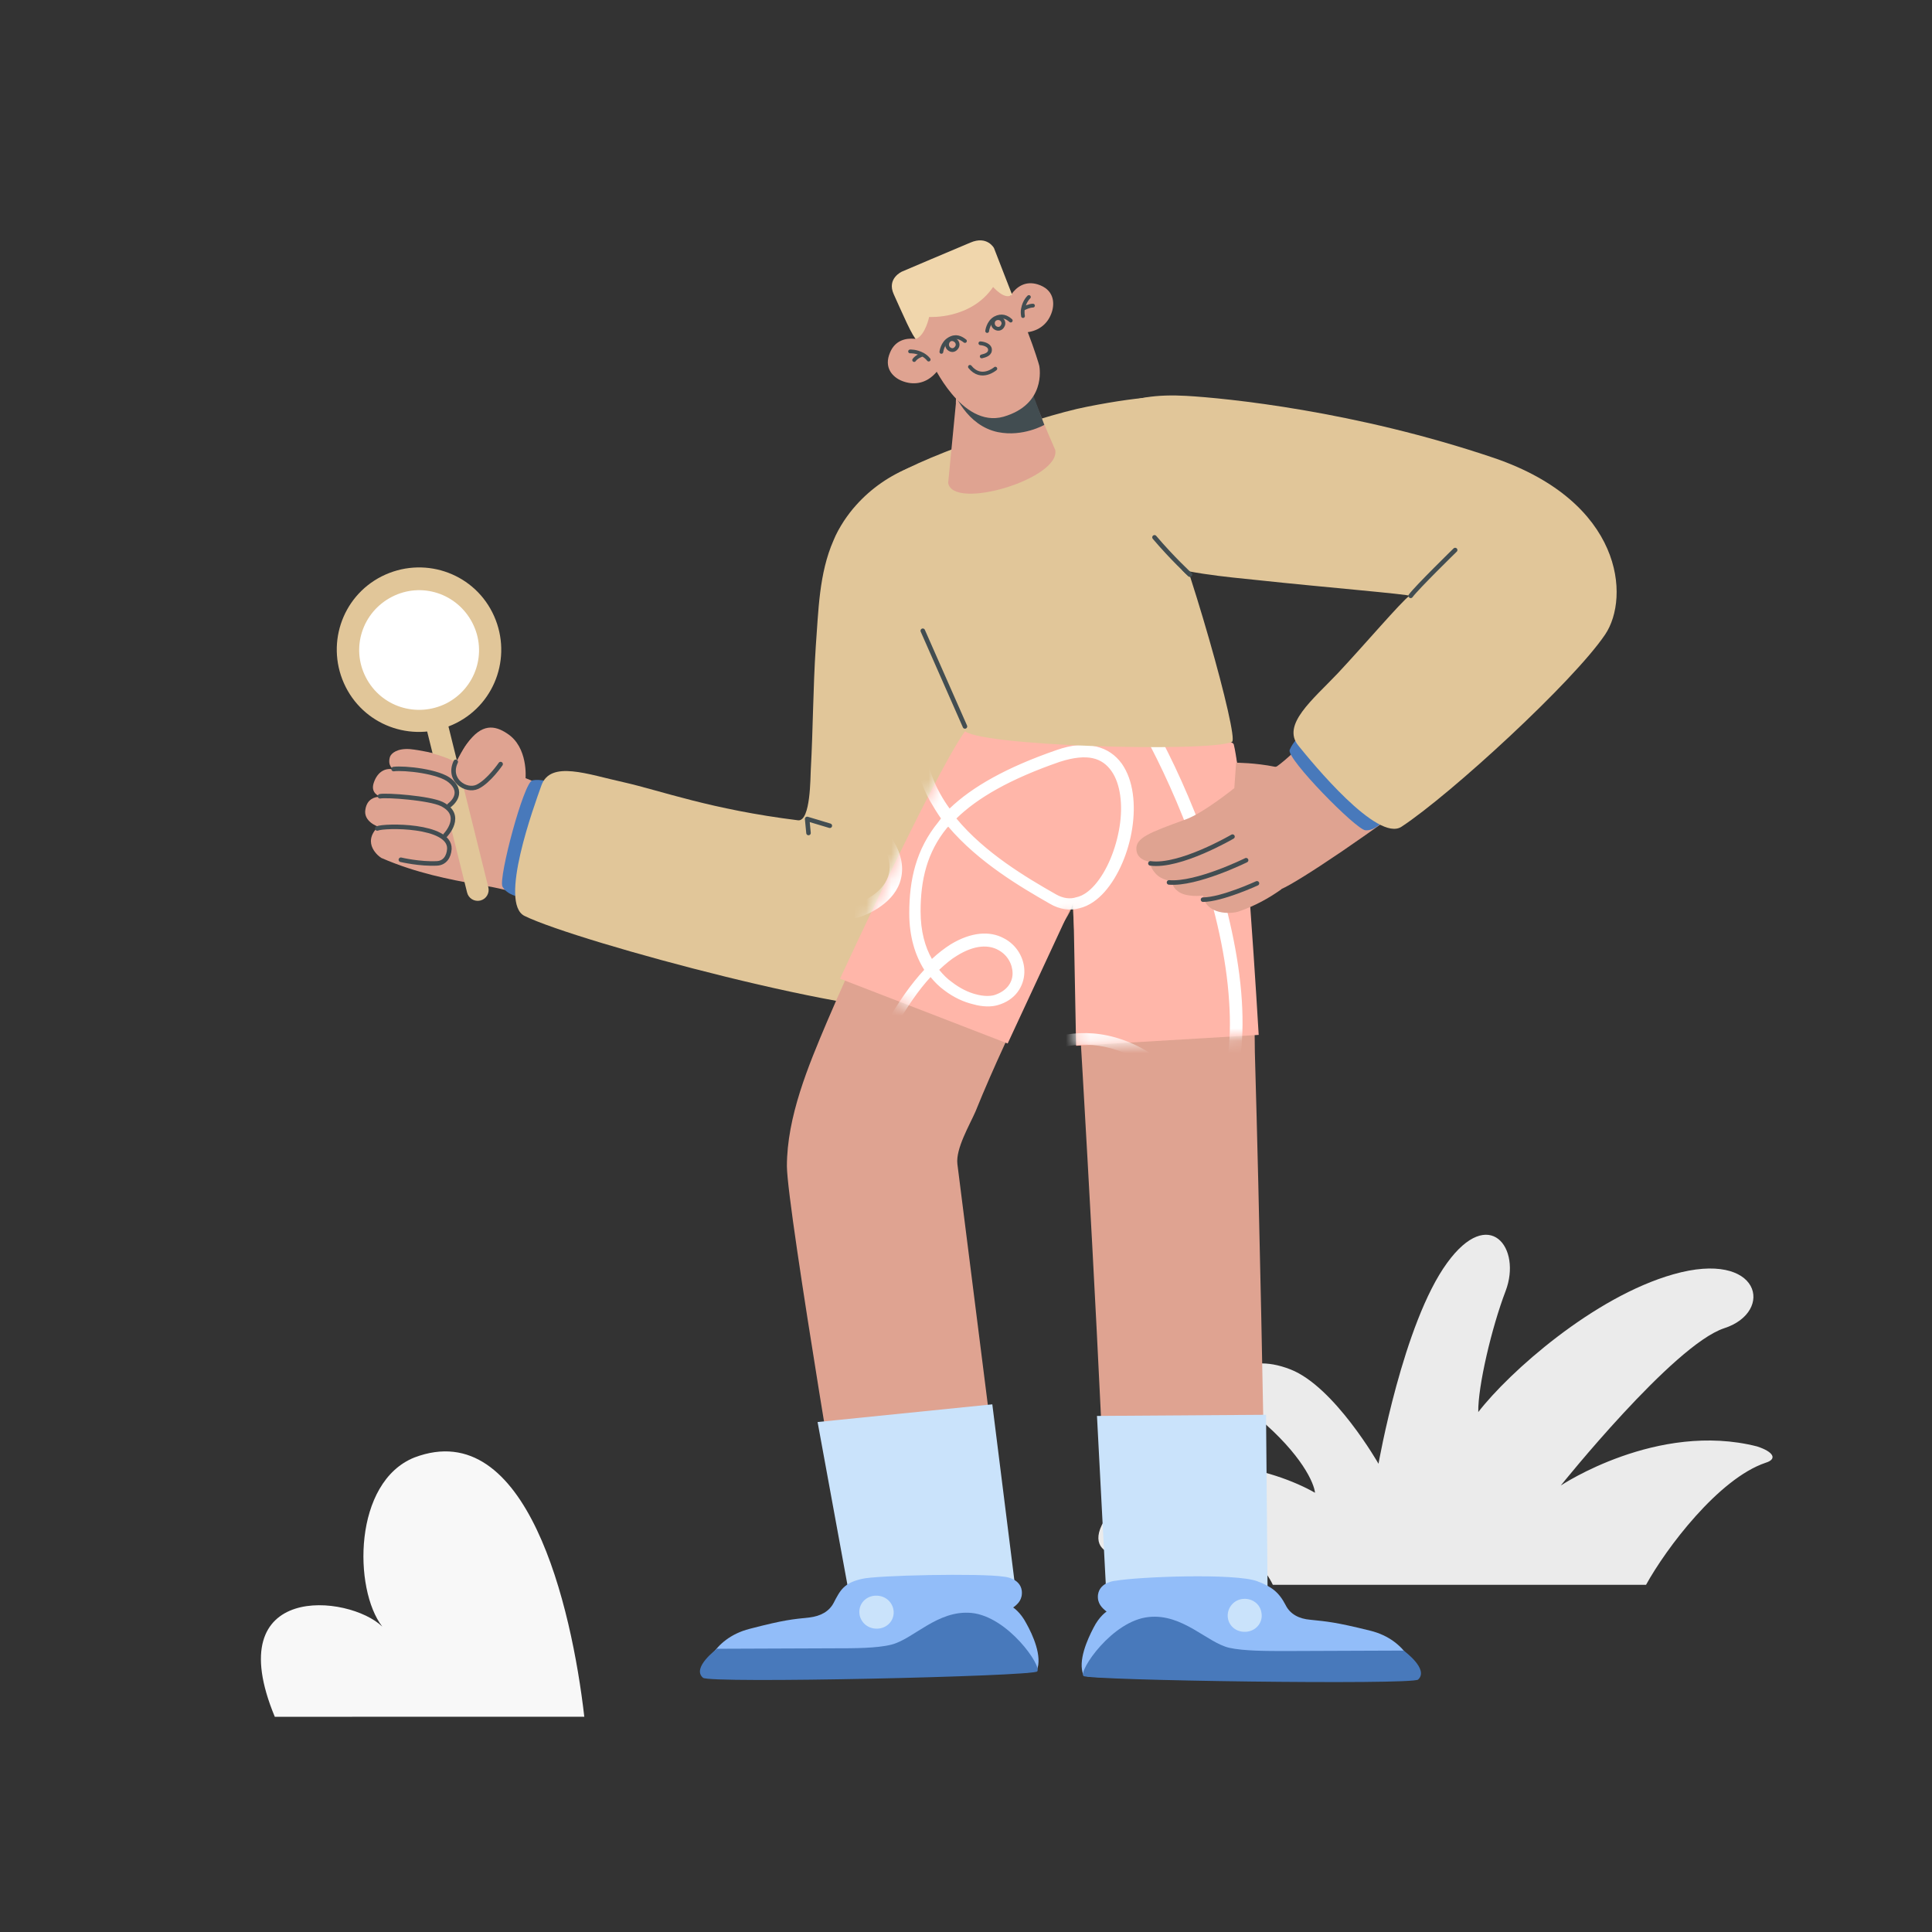<svg width="155" height="155" viewBox="0 0 155 155" fill="none" xmlns="http://www.w3.org/2000/svg">
<rect x="0" y="0" width="155" height="155" fill="#333333" stroke="none"/>
<g clip-path="url(#clip0_139_2606)">
<mask id="mask0_139_2606" style="mask-type:luminance" maskUnits="userSpaceOnUse" x="0" y="0" width="155" height="155">
<path d="M154.25 0H0V154.25H154.25V0Z" fill="white"/>
</mask>
<g mask="url(#mask0_139_2606)">
<path d="M141.655 117.353C137.871 118.626 133.659 124.237 132.058 127.147H102.118C99.753 122.272 93.262 123.857 92.316 124.512C91.406 125.167 85.585 125.385 89.405 120.874C94.135 115.308 102.409 117.979 105.501 119.762C105.429 118.998 104.446 116.706 100.954 113.759C97.316 110.667 99.644 108.339 103.537 109.867C107.066 111.249 110.594 117.434 110.594 117.434C110.594 117.434 112.571 106.156 116.1 101.318C119.483 96.661 122.103 100.117 120.793 103.573C119.665 106.52 118.562 111.249 118.598 113.287C121.072 110.085 127.842 104.054 134.245 102.235C141.267 100.234 142.394 105.255 138.32 106.564C134.245 107.91 125.219 119.18 125.219 119.18C125.219 119.18 132.96 114.006 140.963 116.043C142.309 116.48 142.6 117.062 141.655 117.353Z" fill="#EBEBEB"/>
<path d="M46.877 137.73L22.046 137.734C17.535 126.856 28.012 127.915 30.668 130.498C28.34 127.479 28.34 118.893 33.251 116.929C42.271 113.515 45.859 128.853 46.877 137.73Z" fill="#F8F8F8"/>
<path d="M40.6 71.413C39.872 71.232 39.145 71.086 38.344 70.977C36.052 70.54 33.433 70.067 30.595 68.831C30.45 68.758 28.958 67.666 30.341 66.32C30.341 66.32 29.104 65.92 29.322 64.901C29.468 64.101 30.05 63.919 30.523 63.919C30.413 63.883 29.722 63.628 29.977 62.828C30.304 61.809 31.032 61.591 31.578 61.736C31.541 61.7 31.068 61.445 31.287 60.718C31.396 60.427 31.869 60.027 32.887 60.099C34.67 60.281 36.816 61.009 36.816 61.009C36.816 61.009 36.998 60.281 37.471 59.663C38.635 58.026 39.69 58.171 40.709 58.862C42.382 59.954 42.164 62.428 42.164 62.428C42.164 62.428 43.583 63.01 44.456 63.374C44.565 63.41 44.711 63.483 44.82 63.556C44.82 63.556 44.82 63.592 44.856 63.592C47.949 67.303 43.728 71.595 40.6 71.413Z" fill="#DFA391"/>
<path d="M41.8 71.886C41.764 72.068 40.636 71.777 40.309 71.122C39.981 70.431 42.019 62.755 42.71 62.609C43.401 62.464 44.311 62.791 44.311 62.791C44.311 62.791 41.8 71.741 41.8 71.886Z" fill="#4879BB"/>
<path d="M68.685 40.527C68.321 40.927 67.994 41.364 67.703 41.8C67.375 42.31 67.084 42.819 66.866 43.365C65.702 46.02 65.665 49.004 65.447 51.878C65.229 55.188 65.229 58.499 65.047 61.773C65.011 62.282 65.047 65.92 64.028 65.811C57.007 64.938 53.078 63.446 50.022 62.755C47.184 62.137 44.165 60.972 43.437 63.01C42.855 64.647 39.981 72.468 42.091 73.487C46.311 75.561 70.067 81.927 74.542 80.945C80.799 79.526 84.51 51.623 83.528 42.965C83.2 39.981 81.6 37.326 78.435 36.853C74.833 36.271 71.086 37.835 68.685 40.527Z" fill="#E1C699"/>
<path d="M34.815 57.189C35.288 57.08 35.761 57.371 35.87 57.844L39.181 71.195C39.29 71.668 38.999 72.141 38.526 72.25C38.053 72.359 37.58 72.068 37.471 71.595L34.161 58.244C34.051 57.771 34.343 57.298 34.815 57.189Z" fill="#E1C699"/>
<path d="M36.052 67.994C36.052 69.486 34.452 69.486 33.615 69.304C33.578 69.376 33.215 69.376 32.123 68.903C31.068 68.394 32.778 62.937 33.797 60.281C35.034 60.427 36.161 60.936 36.598 61.154C38.708 56.825 39.908 59.445 40.272 61.264C39.799 61.882 38.635 63.155 37.726 63.264C36.925 63.337 36.598 62.792 36.489 62.428L36.598 63.119C37.035 63.628 36.453 64.356 35.907 64.756C36.816 65.666 36.052 66.793 35.579 67.194C35.87 67.485 36.052 67.63 36.052 67.994Z" fill="#DFA391"/>
<path d="M36.562 61.118C35.87 62.573 37.398 63.556 38.308 63.119C39.217 62.682 40.163 61.3 40.163 61.3" stroke="#424D51" stroke-width="0.364" stroke-linecap="round" stroke-linejoin="round"/>
<path d="M36.052 64.611C36.052 64.611 37.362 63.701 36.125 62.646C35.252 61.882 32.451 61.591 31.578 61.7" stroke="#424D51" stroke-width="0.364" stroke-linecap="round" stroke-linejoin="round"/>
<path d="M35.725 67.012C35.725 67.012 37.289 65.411 35.434 64.501C34.452 64.028 31.032 63.774 30.486 63.883" stroke="#424D51" stroke-width="0.364" stroke-linecap="round" stroke-linejoin="round"/>
<path d="M32.16 68.976C32.16 68.976 33.688 69.34 35.07 69.267C35.688 69.231 36.016 68.722 36.052 68.103C36.125 66.138 30.814 66.211 30.268 66.466" stroke="#424D51" stroke-width="0.364" stroke-linecap="round" stroke-linejoin="round"/>
<path d="M66.575 66.248L64.756 65.702L64.865 66.83" stroke="#424D51" stroke-width="0.364" stroke-linecap="round" stroke-linejoin="round"/>
<path d="M88.924 127.184L101.584 126.347C101.329 112.377 101.075 98.408 100.674 84.401C100.674 80.109 100.274 75.743 100.02 71.487C99.801 67.703 99.874 63.556 98.928 59.809C98.637 58.681 78.337 58.135 77.937 58.572C76.882 59.591 76.227 61.191 75.573 62.464C74.408 64.72 73.281 66.975 72.189 69.267C70.188 73.451 68.187 77.671 66.368 81.927C64.841 85.529 63.131 89.604 63.131 93.569C63.167 97.098 68.296 127.184 68.296 127.184L80.92 125.911C80.92 125.911 77.319 97.462 76.809 93.387C76.664 92.15 77.792 90.258 78.265 89.167C79.72 85.565 81.393 82.073 83.067 78.581C83.758 77.198 84.413 75.779 85.104 74.397C85.322 73.96 86.086 72.942 86.05 72.432C87.141 90.695 88.196 108.921 88.924 127.184Z" fill="#DFA391"/>
<path d="M79.611 112.667L65.593 114.086L68.2 128.311L81.467 127.474L79.611 112.667Z" fill="#CAE3FB"/>
<path d="M88.008 113.596L101.572 113.505L101.693 127.438L88.742 127.62L88.008 113.596Z" fill="#CAE3FB"/>
<path d="M80.52 126.492C80.52 126.492 81.83 126.565 81.976 127.62C82.048 128.311 81.684 128.675 81.284 128.966C81.284 128.966 81.866 129.33 82.339 130.239C82.849 131.149 83.649 132.895 83.176 134.023C82.958 134.532 70.043 133.987 70.043 133.987L56.473 134.169C56.473 134.169 57.019 131.476 60.148 130.676C62.949 129.948 63.567 129.912 64.95 129.766C65.823 129.657 66.514 129.294 66.878 128.602C67.424 127.547 67.715 127.002 69.133 126.674C70.225 126.383 78.665 126.201 80.52 126.492Z" fill="#92BDF9"/>
<path d="M83.213 134.095C83.613 133.695 80.885 129.693 77.938 129.402C75.209 129.148 73.281 131.512 71.499 131.949C70.335 132.24 68.516 132.24 66.951 132.24C66.26 132.24 57.529 132.276 57.529 132.276C57.529 132.276 55.455 133.804 56.401 134.604C56.91 135.078 82.849 134.495 83.213 134.095Z" fill="#4879BB"/>
<path d="M89.506 126.82C89.506 126.82 88.233 126.893 88.088 127.947C88.015 128.639 88.415 129.002 88.779 129.294C88.779 129.294 88.197 129.657 87.724 130.603C87.251 131.513 86.45 133.259 86.923 134.387C87.141 134.896 100.056 134.205 100.056 134.205L113.626 134.278C113.626 134.278 113.044 131.586 109.915 130.822C107.114 130.13 106.496 130.094 105.113 129.948C104.24 129.876 103.512 129.512 103.149 128.784C102.603 127.729 102.021 127.293 100.857 126.856C99.074 126.201 91.398 126.492 89.506 126.82Z" fill="#92BDF9"/>
<path d="M86.923 134.459C86.523 134.059 89.215 130.021 92.162 129.73C94.89 129.439 96.855 131.803 98.637 132.203C99.801 132.458 101.62 132.458 103.185 132.458C103.876 132.458 112.607 132.422 112.607 132.422C112.607 132.422 114.681 133.913 113.771 134.75C113.225 135.187 87.287 134.823 86.923 134.459Z" fill="#4879BB"/>
<path d="M86.333 83.9L100.982 83.027C100.982 83.027 99.819 63.07 98.983 59.725C98.692 58.598 78.19 57.835 77.753 58.271C75.9 60.089 67.393 78.519 67.393 78.519L80.843 83.718L86.114 72.376L86.333 83.9Z" fill="#FFB6A9"/>
<path d="M70.119 130.649C70.883 130.758 71.573 130.285 71.683 129.558C71.792 128.831 71.283 128.14 70.519 128.031C69.756 127.922 69.065 128.395 68.956 129.122C68.847 129.849 69.356 130.54 70.119 130.649Z" fill="#CAE3FB"/>
<path d="M100.074 130.903C99.31 131.012 98.62 130.539 98.51 129.812C98.401 129.085 98.91 128.395 99.638 128.286C100.401 128.177 101.092 128.649 101.201 129.376C101.346 130.103 100.837 130.794 100.074 130.903Z" fill="#CAE3FB"/>
<mask id="mask1_139_2606" style="mask-type:alpha" maskUnits="userSpaceOnUse" x="67" y="58" width="34" height="26">
<path d="M86.333 83.9L100.982 83.027C100.982 83.027 99.819 63.07 98.983 59.725C98.692 58.598 78.19 57.835 77.753 58.271C75.9 60.089 67.393 78.519 67.393 78.519L80.843 83.718L86.114 72.376L86.333 83.9Z" fill="#FFB6A9"/>
</mask>
<g mask="url(#mask1_139_2606)">
<path d="M170.7 18.698C169.791 15.389 168.555 12.263 167.065 9.646C165.574 7.065 163.756 4.993 161.757 3.866C159.721 2.739 157.431 2.593 155.105 3.902C152.815 5.175 150.452 7.792 148.125 12.082V12.118V12.154C145.907 17.716 141.8 25.35 136.674 30.33C134.384 32.584 131.912 34.22 129.331 34.947C129.476 33.602 129.549 32.184 129.585 30.657C129.695 26.332 128.059 23.423 125.732 21.751C123.442 20.079 120.534 19.679 118.134 20.224C115.735 20.77 113.736 22.333 113.481 24.732C113.227 27.131 114.754 30.076 118.825 33.311C121.988 35.856 125.187 36.656 128.24 36.183C127.731 40.473 126.823 43.817 125.732 46.216C123.842 45.635 122.169 45.635 120.861 45.998C119.661 46.362 118.716 47.052 118.353 47.961C117.989 48.906 118.244 49.997 119.116 50.906C119.552 51.378 120.061 51.669 120.643 51.815C121.224 51.924 121.806 51.851 122.388 51.633C123.551 51.16 124.678 50.033 125.696 48.361C125.877 48.07 126.059 47.743 126.241 47.416C127.55 47.925 129.04 48.724 130.567 49.961C132.53 51.524 133.621 52.869 134.129 53.923C134.638 54.977 134.602 55.777 134.348 56.395C134.093 57.049 133.511 57.522 132.894 57.885C132.276 58.249 131.585 58.431 131.149 58.467C130.93 58.467 130.64 58.467 130.276 58.503C129.077 58.54 127.223 58.649 125.187 59.049C124.932 58.54 124.605 58.067 124.278 57.558C121.188 53.014 115.481 48.688 109.664 45.889C108.937 45.526 108.174 45.198 107.447 44.908C107.556 40.436 106.574 35.202 104.938 30.403C103.848 27.168 102.394 24.114 100.722 21.606C99.049 19.134 97.123 17.171 95.051 16.189C92.942 15.171 90.688 15.208 88.435 16.662C86.217 18.116 84.036 20.879 82 25.314V25.35V25.386C80.183 31.057 76.584 38.982 71.785 44.29C69.64 46.653 67.278 48.507 64.769 49.379C64.806 48.034 64.806 46.616 64.733 45.089C64.551 40.8 62.733 38.001 60.298 36.474C57.899 34.983 54.954 34.729 52.591 35.456C50.265 36.147 48.338 37.855 48.265 40.255C48.193 42.617 49.938 45.453 54.191 48.434C57.535 50.76 60.77 51.342 63.788 50.651C63.57 54.977 62.879 58.358 61.97 60.83C60.044 60.394 58.371 60.503 57.099 60.939C55.936 61.339 55.063 62.102 54.736 63.047C54.409 64.029 54.736 65.047 55.681 65.919C56.154 66.356 56.699 66.646 57.281 66.719C57.862 66.792 58.444 66.683 59.026 66.428C60.116 65.883 61.17 64.683 62.079 62.938C62.261 62.648 62.406 62.32 62.552 61.957C63.933 62.357 65.46 63.084 67.059 64.211C69.132 65.665 70.295 66.901 70.876 67.919C71.458 68.936 71.458 69.736 71.24 70.354C71.022 70.972 70.513 71.517 69.895 71.917C69.277 72.317 68.623 72.535 68.186 72.608C67.968 72.644 67.677 72.681 67.314 72.717C66.114 72.862 64.188 73.081 62.152 73.662C59.498 74.426 56.517 75.771 54.373 78.388C54.045 78.788 53.827 79.224 53.682 79.697C51.501 78.715 48.992 78.679 47.356 80.388C45.684 82.096 45.03 85.331 46.193 90.421C47.066 94.383 49.065 97 51.755 98.527C48.702 101.581 45.902 103.617 43.539 104.816C42.413 103.18 41.104 102.126 39.868 101.617C38.705 101.145 37.541 101.108 36.669 101.581C35.76 102.09 35.324 103.071 35.433 104.344C35.469 104.998 35.687 105.543 36.051 106.016C36.451 106.452 36.923 106.779 37.541 106.961C38.741 107.324 40.304 107.143 42.158 106.452C42.485 106.307 42.812 106.161 43.176 106.016C43.939 107.252 44.557 108.779 44.993 110.705C45.539 113.141 45.575 114.85 45.321 116.013C45.066 117.14 44.521 117.721 43.939 118.048C43.321 118.376 42.594 118.412 41.867 118.303C41.177 118.194 40.522 117.939 40.159 117.685C39.977 117.576 39.722 117.394 39.432 117.176C38.414 116.449 36.851 115.322 34.96 114.377C32.488 113.104 29.362 112.087 26.018 112.596C24.164 112.85 22.964 114.34 22.383 116.194C21.801 118.048 21.837 120.339 22.564 122.411C23.291 124.519 24.709 126.446 26.963 127.5C29.18 128.591 32.161 128.772 35.942 127.5C37.978 126.846 39.65 126.482 41.031 126.337C41.031 126.846 41.068 127.355 41.14 127.827C41.322 128.809 41.649 129.608 42.085 130.263C42.485 130.881 42.994 131.39 43.467 131.608C44.848 132.262 46.084 131.971 46.848 131.135C47.611 130.336 47.902 129.1 47.465 127.973C47.029 126.809 45.902 125.864 43.976 125.501C43.43 125.392 42.812 125.355 42.122 125.355C42.34 124.265 42.922 123.101 44.012 121.902C45.721 120.048 47.575 118.776 50.083 118.412C50.119 118.376 50.192 118.376 50.228 118.376C50.047 122.156 51.246 125.937 52.046 128.445C52.337 129.354 52.882 129.972 53.573 130.336C54.263 130.699 55.099 130.772 55.936 130.699C57.608 130.554 59.498 129.645 60.989 128.445C62.479 127.246 63.715 125.683 63.897 124.047C64.006 123.247 63.824 122.411 63.315 121.647C62.806 120.884 61.97 120.23 60.77 119.721C56.881 118.048 53.827 117.321 51.282 117.394C51.355 116.921 51.428 116.485 51.537 116.013C52.046 113.904 53.173 111.941 55.318 110.378C57.462 108.779 60.625 107.615 65.278 107.106C69.968 106.634 72.512 107.143 73.821 108.124C75.057 109.069 75.311 110.524 74.984 112.377C74.73 113.795 74.184 115.322 73.676 116.812C73.53 117.285 73.348 117.758 73.203 118.23C72.876 119.175 72.585 120.121 72.476 120.957C72.331 121.793 72.331 122.592 72.658 123.283C74.112 126.373 75.966 128.082 78.074 128.554C80.183 129.063 82.436 128.3 84.581 126.809C88.907 123.828 93.124 117.794 95.85 111.505C97.232 108.379 98.25 105.143 98.686 102.162C99.122 99.218 99.013 96.492 98.141 94.347C97.741 93.402 97.232 92.602 96.541 91.948C96.941 91.511 97.268 91.039 97.559 90.566C100.504 93.729 102.43 96.601 103.557 99C101.885 100.09 100.794 101.326 100.213 102.562C99.704 103.726 99.595 104.889 100.067 105.761C100.54 106.67 101.521 107.179 102.794 107.106C103.412 107.07 103.993 106.888 104.466 106.525C104.938 106.161 105.266 105.652 105.484 105.071C105.884 103.871 105.775 102.272 105.157 100.418C105.048 100.09 104.902 99.763 104.757 99.4C106.029 98.709 107.592 98.127 109.519 97.764C111.991 97.291 113.663 97.328 114.826 97.618C115.953 97.909 116.535 98.454 116.826 99.073C117.117 99.691 117.153 100.418 117.008 101.145C116.862 101.872 116.571 102.49 116.317 102.853C116.171 103.035 115.99 103.253 115.771 103.544C115.045 104.525 113.845 106.052 112.827 107.906C111.518 110.342 110.391 113.432 110.755 116.776C110.973 118.63 112.427 119.902 114.245 120.557C116.062 121.175 118.353 121.247 120.461 120.593C122.569 119.939 124.532 118.557 125.696 116.376C126.823 114.195 127.113 111.214 125.987 107.397C125.405 105.471 125.078 103.907 124.896 102.635C125.223 102.599 125.55 102.562 125.841 102.526C127.041 102.344 128.131 101.944 128.967 101.508C129.367 101.29 129.731 101.036 129.985 100.745C130.24 100.49 130.458 100.127 130.421 99.727C130.421 99.363 130.167 99 129.913 98.709C129.622 98.382 129.258 98.091 128.858 97.8C128.059 97.255 126.968 96.782 125.95 96.964C125.441 97.073 124.932 97.328 124.569 97.8C124.205 98.237 123.951 98.891 123.842 99.727C123.769 100.272 123.769 100.89 123.805 101.654C122.206 101.545 120.679 100.926 119.807 99.509C118.425 97.328 117.407 95.328 117.226 92.784V92.747C121.006 93.074 124.86 92.02 127.404 91.293C128.313 91.039 128.931 90.53 129.331 89.839C129.695 89.185 129.84 88.349 129.767 87.513C129.658 85.84 128.858 83.914 127.695 82.387C126.568 80.86 125.005 79.588 123.405 79.333C122.569 79.224 121.733 79.333 120.97 79.842C120.206 80.315 119.516 81.151 118.97 82.314C117.08 86.168 116.317 89.185 116.244 91.693C115.808 91.62 115.335 91.511 114.899 91.402C112.827 90.821 110.9 89.621 109.41 87.44C107.919 85.259 106.829 82.023 106.502 77.37C106.175 72.681 106.829 70.245 107.883 69.046C108.901 67.919 110.391 67.81 112.282 68.246C113.554 68.537 114.899 69.082 116.244 69.591C116.535 69.736 116.862 69.845 117.153 69.954C117.916 71.227 119.08 72.39 120.425 73.262C122.315 74.426 124.641 75.044 127.041 74.499C129.44 73.917 131.912 72.208 134.057 68.864C135.22 67.046 136.311 65.737 137.292 64.756C137.583 65.192 137.947 65.556 138.31 65.883C139.037 66.537 139.837 66.937 140.564 67.192C141.255 67.41 141.982 67.482 142.49 67.373C143.944 67.046 144.708 66.028 144.817 64.901C144.926 63.811 144.381 62.648 143.327 62.029C142.236 61.375 140.746 61.339 139.037 62.248C138.528 62.502 138.019 62.866 137.474 63.302C137.001 62.284 136.71 61.012 136.82 59.412C137.001 56.867 137.656 54.723 139.4 52.869L139.51 52.76C141.727 55.813 145.035 58.031 147.216 59.485C147.98 59.994 148.779 60.139 149.579 59.994C150.343 59.812 151.033 59.376 151.651 58.794C152.851 57.594 153.76 55.741 154.196 53.85C154.632 51.996 154.596 49.997 153.723 48.616C153.287 47.889 152.633 47.343 151.76 47.089C150.888 46.834 149.834 46.871 148.561 47.198C144.49 48.288 141.618 49.633 139.691 51.269C139.473 50.869 139.219 50.469 139.037 50.033C138.128 48.07 137.801 45.816 138.492 43.272C139.182 40.691 140.927 37.783 144.235 34.511C147.58 31.203 149.906 30.003 151.542 29.967C153.105 29.93 154.196 30.912 155.105 32.548C155.795 33.784 156.341 35.311 156.85 36.801C157.031 37.274 157.177 37.746 157.359 38.219C157.686 39.164 158.049 40.073 158.485 40.8C158.885 41.527 159.431 42.181 160.085 42.508C163.139 44.035 165.647 44.217 167.61 43.272C169.573 42.327 170.845 40.364 171.463 37.673C172.954 32.693 172.481 25.314 170.7 18.698ZM125.005 47.998C124.06 49.597 123.042 50.506 122.169 50.869C121.733 51.015 121.333 51.051 120.97 50.978C120.606 50.869 120.243 50.688 119.916 50.324C119.261 49.597 119.152 48.943 119.37 48.398C119.589 47.852 120.243 47.307 121.261 47.016C122.315 46.725 123.769 46.725 125.441 47.198C125.296 47.489 125.15 47.743 125.005 47.998ZM61.279 62.611C60.443 64.283 59.498 65.265 58.662 65.665C58.226 65.883 57.862 65.919 57.499 65.883C57.135 65.81 56.772 65.665 56.408 65.301C55.681 64.647 55.536 63.956 55.718 63.411C55.863 62.866 56.444 62.284 57.462 61.92C58.517 61.557 59.934 61.448 61.643 61.811C61.534 62.102 61.388 62.357 61.279 62.611ZM41.831 105.689C40.086 106.343 38.741 106.452 37.832 106.161C37.396 106.016 37.069 105.798 36.814 105.507C36.596 105.216 36.414 104.853 36.378 104.344C36.305 103.362 36.633 102.781 37.142 102.49C37.687 102.235 38.523 102.199 39.504 102.599C40.522 103.035 41.649 103.907 42.667 105.361C42.376 105.471 42.122 105.616 41.831 105.689ZM119.879 82.75C120.388 81.696 120.97 81.042 121.552 80.678C122.133 80.315 122.715 80.206 123.333 80.315C124.569 80.496 125.914 81.551 127.004 83.005C128.059 84.459 128.822 86.168 128.895 87.622C128.931 88.349 128.822 88.967 128.568 89.439C128.277 89.875 127.841 90.239 127.186 90.421C124.569 91.148 120.825 92.166 117.262 91.838C117.298 89.475 118.025 86.604 119.879 82.75ZM139.546 63.12C141.073 62.32 142.2 62.429 142.89 62.866C143.617 63.302 144.017 64.102 143.945 64.829C143.872 65.519 143.436 66.21 142.345 66.465C142.054 66.501 141.545 66.501 140.927 66.283C140.309 66.065 139.619 65.701 139.001 65.156C138.674 64.865 138.346 64.501 138.056 64.102C138.601 63.665 139.11 63.302 139.546 63.12ZM148.925 48.07C150.052 47.743 150.924 47.779 151.579 47.961C152.197 48.143 152.669 48.543 152.996 49.052C153.651 50.142 153.76 51.851 153.36 53.596C152.96 55.377 152.087 57.049 151.07 58.067C150.524 58.576 150.015 58.903 149.47 59.012C148.925 59.121 148.38 59.049 147.798 58.649C145.544 57.158 142.345 54.977 140.273 52.069C142.054 50.542 144.781 49.197 148.925 48.07ZM119.552 32.693C115.59 29.494 114.39 26.84 114.572 24.95C114.754 23.133 116.317 21.788 118.498 21.279C120.643 20.806 123.296 21.169 125.332 22.66C127.368 24.15 128.895 26.732 128.786 30.767C128.713 32.366 128.64 33.893 128.495 35.311C125.623 35.819 122.642 35.165 119.552 32.693ZM54.772 47.707C50.592 44.798 49.21 42.218 49.283 40.327C49.356 38.473 50.81 37.019 52.955 36.401C55.063 35.747 57.717 35.965 59.862 37.31C61.97 38.655 63.679 41.163 63.824 45.199C63.897 46.798 63.897 48.325 63.86 49.742C61.061 50.433 58.008 49.997 54.772 47.707ZM55.099 79.115C57.062 76.716 59.825 75.444 62.406 74.716C64.369 74.171 66.151 73.953 67.387 73.808C67.787 73.771 68.114 73.735 68.368 73.699C68.95 73.626 69.713 73.335 70.44 72.863C71.167 72.39 71.858 71.736 72.185 70.827C72.512 69.882 72.44 68.791 71.749 67.591C71.058 66.392 69.75 65.047 67.641 63.593C66.005 62.466 64.406 61.702 62.952 61.23C63.933 58.576 64.624 55.014 64.806 50.542C67.677 49.633 70.258 47.634 72.585 45.089C77.493 39.636 81.128 31.603 83.018 25.859C85.017 21.497 87.09 18.916 89.089 17.643C91.052 16.371 92.979 16.371 94.796 17.207C96.65 18.08 98.468 19.897 100.067 22.297C101.667 24.696 103.085 27.677 104.175 30.876C105.775 35.492 106.683 40.473 106.647 44.726C104.793 44.035 102.939 43.49 101.194 43.235C98.504 42.799 95.996 42.908 94.069 43.817C93.088 44.29 92.288 44.944 91.67 45.78C91.488 45.416 91.27 45.089 91.088 44.762C89.998 43.09 88.58 41.781 86.472 41.999C84.472 42.181 82 43.781 78.874 47.307C75.711 50.869 74.075 54.068 73.494 56.867C72.912 59.703 73.457 62.139 74.584 64.211C74.875 64.72 75.166 65.192 75.493 65.665C75.421 65.774 75.348 65.847 75.275 65.956C73.494 68.137 72.948 70.572 72.948 73.262C72.948 75.153 73.421 76.643 74.148 77.806C73.094 78.933 72.04 80.424 70.913 82.423C69.059 85.731 66.914 87.403 64.842 88.058C62.806 88.567 60.807 88.24 59.062 87.367C59.026 86.858 58.917 86.349 58.771 85.84C58.117 83.405 56.444 81.442 54.518 80.278C54.627 79.842 54.809 79.442 55.099 79.115ZM106.611 45.635C106.538 46.907 106.393 48.07 106.175 49.161C105.629 51.596 104.575 53.341 103.012 54.25C101.485 55.123 99.304 55.195 96.323 53.959C95.887 53.778 95.451 53.378 95.014 52.723C94.578 52.069 94.178 51.269 93.778 50.361C93.597 49.961 93.415 49.524 93.233 49.052C92.87 48.288 92.506 47.489 92.142 46.689C92.688 45.744 93.487 45.053 94.469 44.581C96.141 43.781 98.431 43.635 101.049 44.072C102.794 44.362 104.684 44.908 106.611 45.635ZM57.862 86.095C57.935 86.313 57.971 86.495 58.008 86.713C56.626 85.768 55.572 84.495 54.954 83.223C54.663 82.569 54.481 81.951 54.445 81.369C56.008 82.423 57.317 84.095 57.862 86.095ZM47.138 90.348C46.011 85.368 46.738 82.532 48.047 81.187C49.319 79.842 51.392 79.769 53.391 80.751C53.427 80.751 53.464 80.787 53.5 80.787C53.427 81.733 53.682 82.714 54.154 83.623C54.918 85.295 56.372 86.894 58.189 87.949C58.226 89.985 57.499 92.238 55.536 94.601C54.481 95.837 53.464 96.964 52.482 97.982C49.938 96.601 48.011 94.201 47.138 90.348ZM43.83 126.591C45.502 126.918 46.302 127.682 46.593 128.482C46.884 129.281 46.666 130.154 46.193 130.663C45.721 131.172 44.921 131.426 43.939 130.953C43.685 130.808 43.285 130.481 42.922 129.936C42.522 129.354 42.231 128.663 42.085 127.827C42.013 127.391 41.976 126.918 42.013 126.446C42.703 126.446 43.321 126.482 43.83 126.591ZM60.407 120.666C61.498 121.138 62.152 121.684 62.552 122.229C62.915 122.774 63.061 123.356 62.988 123.974C62.843 125.246 61.861 126.628 60.443 127.754C59.062 128.881 57.317 129.681 55.899 129.827C55.172 129.899 54.554 129.827 54.082 129.572C53.573 129.354 53.209 128.918 52.991 128.264C52.155 125.683 51.028 122.011 51.21 118.412C53.573 118.339 56.517 118.994 60.407 120.666ZM97.268 94.783C98.068 96.673 98.177 99.218 97.741 102.09C97.305 104.962 96.323 108.124 94.978 111.214C92.288 117.431 88.18 123.283 84.072 126.119C82.037 127.5 80.073 128.118 78.329 127.718C76.584 127.355 74.912 125.937 73.567 122.992C73.385 122.556 73.348 121.974 73.457 121.211C73.567 120.448 73.821 119.575 74.148 118.63C74.293 118.194 74.475 117.758 74.621 117.285C75.13 115.758 75.711 114.122 75.966 112.632C76.293 110.669 76.111 108.742 74.439 107.47C72.839 106.234 69.968 105.761 65.242 106.27C60.48 106.779 57.135 108.015 54.809 109.724C52.482 111.432 51.246 113.613 50.664 115.904C50.519 116.449 50.446 116.994 50.374 117.576C50.265 117.576 50.119 117.612 50.01 117.612C47.211 118.012 45.139 119.466 43.358 121.429C42.085 122.847 41.431 124.265 41.177 125.573C39.686 125.683 37.832 126.082 35.687 126.809C32.088 128.045 29.362 127.827 27.399 126.882C25.436 125.937 24.164 124.228 23.509 122.338C22.855 120.411 22.819 118.339 23.328 116.704C23.837 115.068 24.854 113.941 26.199 113.759C29.253 113.323 32.161 114.232 34.56 115.431C36.378 116.34 37.869 117.394 38.85 118.121C39.177 118.339 39.432 118.521 39.65 118.666C40.159 118.957 40.922 119.284 41.758 119.43C42.594 119.575 43.539 119.539 44.412 119.103C45.284 118.63 45.975 117.794 46.266 116.413C46.557 115.031 46.52 113.177 45.939 110.669C45.466 108.706 44.812 107.07 44.048 105.761C46.52 104.489 49.465 102.308 52.628 99.145C55.354 100.418 58.626 100.672 62.043 100.345C68.041 99.763 74.621 97.291 79.674 94.783C81.455 96.201 84.545 96.782 89.234 95.91C92.106 95.401 94.287 94.274 95.887 92.711C96.469 93.293 96.941 93.983 97.268 94.783ZM80.655 94.31C81.382 93.947 82.073 93.547 82.727 93.183C87.162 91.329 90.398 90.821 92.76 91.221C93.669 91.366 94.469 91.657 95.124 92.093C93.669 93.474 91.67 94.456 89.052 94.965C84.799 95.765 82.146 95.292 80.655 94.31ZM95.814 91.366C95.014 90.821 94.069 90.421 92.942 90.239C90.361 89.803 86.871 90.384 82.364 92.275H82.327H82.291C81.528 92.711 80.728 93.147 79.855 93.583C78.656 92.238 78.692 90.239 79.71 88.312C80.728 86.349 82.727 84.604 85.199 84.023C87.635 83.441 90.616 83.986 93.597 86.676C94.796 87.767 95.887 88.821 96.868 89.839C96.541 90.421 96.214 90.93 95.814 91.366ZM97.341 88.966C96.396 87.985 95.378 87.004 94.251 85.986C91.052 83.114 87.78 82.46 84.981 83.114C82.255 83.768 80.037 85.695 78.874 87.876C77.783 89.948 77.602 92.311 78.983 94.056C74.003 96.492 67.714 98.818 61.97 99.363C58.771 99.654 55.827 99.436 53.355 98.382C54.3 97.4 55.245 96.346 56.226 95.183C58.189 92.856 59.026 90.566 59.098 88.421C60.916 89.221 62.988 89.512 65.06 88.749C67.423 88.021 69.75 86.168 71.676 82.678C72.73 80.824 73.712 79.406 74.657 78.388C74.984 78.788 75.348 79.151 75.748 79.442C76.511 80.024 77.311 80.388 78.074 80.569C78.838 80.787 79.528 80.787 80.037 80.642C81.455 80.242 82.146 79.151 82.182 78.025C82.218 76.934 81.6 75.807 80.51 75.262C79.419 74.68 77.929 74.753 76.257 75.771C75.748 76.098 75.275 76.461 74.766 76.934C74.221 75.989 73.857 74.716 73.857 73.117C73.857 70.609 74.366 68.391 75.966 66.428L76.075 66.319C78.51 69.191 81.928 71.19 84.218 72.499C85.017 72.972 85.853 73.081 86.617 72.863C87.38 72.681 88.071 72.172 88.617 71.554C89.743 70.282 90.543 68.355 90.834 66.465C91.125 64.574 90.943 62.611 89.998 61.266C89.489 60.575 88.834 60.103 87.926 59.885C87.053 59.667 85.999 59.739 84.763 60.176C80.764 61.557 78.001 63.12 76.184 64.865C75.893 64.465 75.639 64.065 75.421 63.665C74.366 61.775 73.894 59.557 74.403 56.977C74.912 54.359 76.475 51.342 79.565 47.852C82.691 44.326 84.908 42.981 86.544 42.836C88.071 42.69 89.234 43.635 90.252 45.198C90.543 45.671 90.798 46.144 91.052 46.653C90.725 47.343 90.507 48.143 90.361 49.052C89.998 51.669 90.579 55.195 92.288 59.776V59.812V59.848C95.051 65.156 98.177 73.262 98.613 80.388C98.831 83.587 98.468 86.531 97.341 88.966ZM75.348 77.806C75.857 77.334 76.329 76.934 76.765 76.68C78.22 75.771 79.347 75.807 80.073 76.207C80.837 76.607 81.237 77.37 81.237 78.097C81.237 78.788 80.8 79.515 79.746 79.842C79.456 79.915 78.947 79.951 78.292 79.769C77.711 79.624 77.02 79.297 76.366 78.788C76.002 78.534 75.675 78.206 75.348 77.806ZM76.729 65.665C78.401 64.029 81.019 62.502 85.017 61.121C86.144 60.757 87.017 60.684 87.671 60.83C88.326 60.975 88.798 61.339 89.162 61.848C89.889 62.866 90.107 64.574 89.816 66.356C89.525 68.137 88.798 69.882 87.853 70.972C87.38 71.517 86.871 71.881 86.326 71.99C85.89 72.135 85.308 72.099 84.69 71.736C82.327 70.391 79.019 68.427 76.729 65.665ZM104.575 104.816C104.43 105.253 104.175 105.58 103.884 105.798C103.594 106.016 103.194 106.161 102.721 106.198C101.739 106.234 101.158 105.87 100.903 105.361C100.613 104.78 100.613 103.98 101.049 102.999C101.521 101.981 102.43 100.89 103.921 99.945C104.03 100.236 104.139 100.527 104.248 100.781C104.829 102.562 104.902 103.907 104.575 104.816ZM124.823 99.909C124.932 99.182 125.114 98.709 125.332 98.418C125.55 98.127 125.805 97.982 126.132 97.946C126.786 97.837 127.586 98.127 128.313 98.636C128.677 98.891 128.968 99.145 129.185 99.4C129.404 99.654 129.476 99.836 129.476 99.872C129.476 99.872 129.476 99.981 129.295 100.163C129.149 100.345 128.858 100.527 128.531 100.745C127.768 101.145 126.786 101.472 125.696 101.654C125.405 101.69 125.078 101.726 124.787 101.726C124.714 100.999 124.751 100.381 124.823 99.909ZM112.609 67.155C110.682 66.719 108.683 66.719 107.301 68.282C105.993 69.809 105.375 72.608 105.702 77.334C106.029 82.096 107.12 85.513 108.756 87.876C110.391 90.275 112.5 91.584 114.79 92.238C115.335 92.42 115.881 92.529 116.426 92.602V92.82C116.644 95.583 117.771 97.764 119.152 99.981C120.279 101.799 122.206 102.526 124.06 102.599C124.242 103.944 124.605 105.616 125.187 107.615C126.241 111.287 125.95 113.977 124.932 115.904C123.914 117.83 122.17 119.066 120.243 119.648C118.316 120.23 116.208 120.193 114.608 119.612C113.009 119.03 111.918 117.976 111.773 116.631C111.409 113.577 112.463 110.669 113.736 108.342C114.717 106.561 115.808 105.143 116.571 104.162C116.789 103.871 117.008 103.617 117.153 103.398C117.517 102.926 117.844 102.162 118.025 101.326C118.171 100.49 118.171 99.509 117.771 98.636C117.335 97.728 116.498 97.037 115.154 96.673C113.809 96.31 111.955 96.31 109.41 96.782C107.447 97.182 105.775 97.764 104.43 98.491C103.23 95.946 101.158 92.929 98.104 89.657C99.449 86.967 99.849 83.695 99.631 80.278C99.159 72.972 95.996 64.72 93.197 59.376C91.488 54.904 91.016 51.56 91.343 49.161C91.415 48.652 91.525 48.216 91.67 47.779C91.888 48.288 92.106 48.797 92.324 49.306C92.506 49.779 92.724 50.251 92.906 50.688C93.306 51.596 93.742 52.469 94.215 53.196C94.687 53.923 95.233 54.505 95.923 54.795C99.086 56.141 101.594 56.141 103.484 55.05C105.338 53.996 106.502 51.924 107.083 49.379C107.338 48.361 107.483 47.234 107.556 46.035C108.174 46.289 108.792 46.58 109.41 46.871C115.117 49.633 120.679 53.887 123.624 58.213C123.878 58.576 124.133 58.976 124.351 59.376C121.842 59.994 119.152 61.157 117.08 63.375C115.808 64.756 115.772 66.683 116.535 68.319C116.571 68.391 116.571 68.427 116.608 68.5C115.299 67.991 113.918 67.446 112.609 67.155ZM118.462 69.373C118.28 69.3 118.098 69.227 117.88 69.155C117.662 68.828 117.516 68.464 117.371 68.137C116.753 66.537 116.826 65.047 117.771 64.029C119.734 61.92 122.315 60.83 124.787 60.248C125.478 61.702 125.841 63.12 125.768 64.465C125.696 66.392 124.714 68.21 122.533 69.773C122.169 70.027 121.661 70.1 120.934 70.027C120.206 69.954 119.37 69.7 118.462 69.373ZM170.736 37.601C170.009 39.964 168.846 41.672 167.247 42.436C165.647 43.199 163.466 43.126 160.558 41.709C160.121 41.49 159.721 41.054 159.358 40.4C158.958 39.746 158.631 38.91 158.268 37.964C158.122 37.528 157.94 37.092 157.795 36.619C157.249 35.092 156.704 33.493 155.941 32.148C154.959 30.403 153.614 29.022 151.542 29.058C149.507 29.131 146.962 30.549 143.617 33.856C140.2 37.201 138.346 40.255 137.619 43.054C136.856 45.853 137.256 48.325 138.237 50.469C138.492 50.978 138.746 51.487 139.073 51.96L138.819 52.214C136.892 54.286 136.165 56.686 135.983 59.34C135.874 61.23 136.238 62.757 136.856 63.956C135.729 65.01 134.566 66.428 133.33 68.355C131.258 71.554 129.004 73.081 126.895 73.553C124.751 74.026 122.678 73.481 121.006 72.426C120.17 71.881 119.407 71.227 118.825 70.5C119.516 70.718 120.206 70.9 120.825 70.972C121.624 71.081 122.424 71.008 123.078 70.536C125.514 68.828 126.641 66.755 126.786 64.501C126.859 63.047 126.496 61.521 125.805 60.03C127.659 59.667 129.295 59.594 130.421 59.557C130.821 59.521 131.149 59.521 131.403 59.485C131.985 59.449 132.784 59.194 133.511 58.794C134.238 58.394 135.002 57.74 135.365 56.867C135.765 55.959 135.765 54.868 135.147 53.596C134.529 52.36 133.33 50.942 131.33 49.306C129.767 48.07 128.24 47.198 126.823 46.653C127.986 44.072 128.895 40.582 129.404 36.11C132.312 35.383 135.038 33.566 137.51 31.166C142.781 26.077 146.962 18.298 149.179 12.7C151.469 8.483 153.723 6.047 155.796 4.92C157.831 3.793 159.758 3.902 161.503 4.884C163.32 5.865 164.993 7.792 166.447 10.3C167.901 12.809 169.1 15.899 169.973 19.134C171.754 25.677 172.154 32.839 170.736 37.601Z" fill="white"/>
</g>
<path d="M73.451 48.64C73.451 48.64 76.761 57.298 77.343 58.572C77.962 59.845 96.952 60.391 98.844 59.517C99.426 59.226 95.315 44.529 92.987 39.472C92.914 39.327 106.265 28.849 87.202 32.633C83.237 33.397 72.468 37.18 71.231 38.563C70.031 39.945 73.451 48.64 73.451 48.64Z" fill="#E1C699"/>
<path d="M77.416 58.28L74.033 50.604" stroke="#424D51" stroke-width="0.364" stroke-linecap="round" stroke-linejoin="round"/>
<path d="M76.07 38.745C76.47 41 85.129 38.381 84.656 36.089C83.855 34.27 83.419 33.178 82.073 29.868C81.345 28.122 79.526 29.067 78.507 29.431C76.543 30.086 76.688 32.378 76.688 32.378C76.688 32.378 76.179 37.58 76.07 38.745Z" fill="#DFA391"/>
<path d="M76.288 30.85C76.47 31.505 77.561 34.161 80.072 34.67C82.073 35.07 83.782 34.088 83.782 34.088C83.782 34.088 82.509 30.632 82.364 30.341C82.218 30.013 76.179 30.377 76.288 30.85Z" fill="#424D51"/>
<path d="M74.76 29.068C74.76 29.068 77.125 34.379 80.508 33.433C83.892 32.451 83.419 29.577 83.382 29.359C83.346 29.14 81.854 24.375 80.654 23.21C79.453 22.046 76.725 20.882 74.578 22.519C72.468 24.156 72.905 25.902 73.487 27.321C73.814 28.085 74.76 29.068 74.76 29.068Z" fill="#DFA391"/>
<path d="M74.979 27.758C74.688 27.43 72.214 26.375 71.413 28.267C70.868 29.504 71.632 30.268 72.359 30.559C73.269 30.923 74.215 30.777 74.942 30.05C75.706 29.322 75.451 28.74 75.451 28.485C75.415 28.122 75.197 27.976 74.979 27.758Z" fill="#DFA391"/>
<path d="M80.545 25.211C80.472 24.775 81.272 22.228 83.237 22.81C84.546 23.21 84.619 24.265 84.401 24.993C84.11 25.939 83.382 26.557 82.327 26.666C81.272 26.776 80.981 26.194 80.836 26.048C80.545 25.793 80.581 25.539 80.545 25.211Z" fill="#DFA391"/>
<path d="M74.542 25.429C74.542 25.429 77.889 25.648 79.672 23.028C79.672 22.992 80.581 24.12 81.199 23.647L79.744 19.9C79.744 19.9 79.199 18.881 77.853 19.463C76.798 19.9 72.359 21.791 72.359 21.791C72.359 21.791 71.122 22.337 71.704 23.61C72.287 24.884 73.305 27.285 73.523 27.176C74.251 26.848 74.542 25.429 74.542 25.429Z" fill="#F0D6AC"/>
<path d="M77.816 29.431C78.726 30.559 79.853 29.577 79.853 29.577" stroke="#424D51" stroke-width="0.303" stroke-linecap="round" stroke-linejoin="round"/>
<path d="M78.653 27.54C78.653 27.54 79.308 27.576 79.417 27.976C79.49 28.413 79.053 28.522 78.762 28.595" stroke="#424D51" stroke-width="0.303" stroke-linecap="round" stroke-linejoin="round"/>
<path d="M79.199 26.557C79.199 26.557 79.271 25.866 79.817 25.538C80.363 25.247 80.763 25.429 81.09 25.72" stroke="#424D51" stroke-width="0.303" stroke-linecap="round" stroke-linejoin="round"/>
<path d="M79.708 25.721C79.817 25.539 80.072 25.466 80.29 25.575C80.472 25.684 80.581 25.939 80.436 26.157C80.327 26.375 80.072 26.448 79.853 26.303C79.671 26.193 79.599 25.939 79.708 25.721Z" stroke="#424D51" stroke-width="0.303" stroke-linecap="round" stroke-linejoin="round"/>
<path d="M75.524 28.231C75.524 28.231 75.597 27.54 76.143 27.212C76.688 26.885 77.088 27.103 77.416 27.358" stroke="#424D51" stroke-width="0.303" stroke-linecap="round" stroke-linejoin="round"/>
<path d="M76.034 27.43C76.143 27.212 76.397 27.139 76.616 27.285C76.798 27.394 76.907 27.649 76.761 27.867C76.616 28.085 76.397 28.158 76.179 28.012C75.997 27.903 75.924 27.649 76.034 27.43Z" stroke="#424D51" stroke-width="0.303" stroke-linecap="round" stroke-linejoin="round"/>
<path d="M82.073 24.775C82.218 24.702 82.582 24.52 82.873 24.52M82.073 24.775C82.182 24.156 82.546 23.829 82.546 23.829M82.073 24.775C82.036 24.92 82.036 25.139 82.073 25.357" stroke="#424D51" stroke-width="0.303" stroke-linecap="round" stroke-linejoin="round"/>
<path d="M74.033 28.449C73.851 28.485 73.487 28.667 73.341 28.886M74.033 28.449C73.487 28.158 73.014 28.194 73.014 28.194M74.033 28.449C74.215 28.558 74.36 28.667 74.506 28.849" stroke="#424D51" stroke-width="0.303" stroke-linecap="round" stroke-linejoin="round"/>
<path d="M114.523 48.021C114.523 48.822 105.028 59.699 102.445 61.482C102.373 61.518 102.336 61.518 102.3 61.518C100.699 61.191 99.171 61.191 99.171 61.191L99.026 63.228C99.026 63.228 96.552 65.229 95.133 65.738C92.114 66.83 91.131 67.23 91.168 68.139C91.204 69.085 92.368 69.158 92.368 69.158C92.368 69.158 92.114 69.412 92.696 70.067C93.205 70.649 94.042 70.686 94.042 70.686C94.042 70.686 93.969 71.086 94.478 71.486C95.133 72.032 96.516 71.85 96.516 71.85C96.77 73.414 98.771 73.341 99.389 73.123C100.663 72.687 101.791 72.068 102.809 71.341C102.809 71.304 102.845 71.304 102.845 71.304C105.283 70.286 126.929 55.479 127.838 49.622L114.523 48.021Z" fill="#DFA391"/>
<path d="M92.295 69.267C94.66 69.594 98.88 67.121 98.88 67.121" stroke="#424D51" stroke-width="0.364" stroke-linecap="round" stroke-linejoin="round"/>
<path d="M93.787 70.795C96.006 70.977 99.972 69.013 99.972 69.013" stroke="#424D51" stroke-width="0.364" stroke-linecap="round" stroke-linejoin="round"/>
<path d="M96.516 72.177C98.007 72.177 100.844 70.868 100.844 70.868" stroke="#424D51" stroke-width="0.364" stroke-linecap="round" stroke-linejoin="round"/>
<path d="M95.46 46.093C95.46 46.093 94.005 44.747 92.623 43.11" stroke="#424D51" stroke-width="0.364" stroke-linecap="round" stroke-linejoin="round"/>
<path d="M110.958 65.738C111.104 65.847 110.267 66.684 109.539 66.611C108.775 66.539 103.209 60.863 103.464 60.172C103.719 59.517 104.41 58.899 104.41 58.899C104.41 58.899 110.849 65.629 110.958 65.738Z" fill="#4879BB"/>
<path d="M95.169 31.759C90.658 31.505 86.766 32.669 86.693 38.053C86.584 45.438 95.57 45.984 101.136 46.566C105.829 47.075 113.214 47.694 113.068 47.803C112.413 48.276 109.467 51.732 107.32 54.024C105.319 56.134 102.809 58.135 104.155 59.808C105.247 61.154 110.522 67.63 112.45 66.32C116.379 63.737 126.238 54.679 128.784 50.895C130.785 47.912 130.203 40.272 119.871 36.744C108.703 32.96 98.371 31.941 95.169 31.759Z" fill="#E1C699"/>
<path d="M116.743 44.129C116.743 44.129 113.687 47.112 113.177 47.803" stroke="#424D51" stroke-width="0.364" stroke-linecap="round" stroke-linejoin="round"/>
<path d="M95.46 46.093C95.46 46.093 94.005 44.747 92.623 43.11" stroke="#424D51" stroke-width="0.364" stroke-linecap="round" stroke-linejoin="round"/>
<path d="M36.617 58.001C39.858 56.356 41.148 52.399 39.495 49.122C37.851 45.88 33.894 44.591 30.617 46.243C27.375 47.888 26.085 51.845 27.738 55.122C29.383 58.364 33.339 59.653 36.617 58.001Z" fill="#E1C699"/>
<path d="M35.806 56.433C38.176 55.214 39.119 52.345 37.9 49.975C36.681 47.606 33.812 46.663 31.443 47.882C29.073 49.101 28.13 51.97 29.349 54.339C30.568 56.709 33.429 57.616 35.806 56.433Z" fill="white"/>
</g>
</g>
<defs>
<clipPath id="clip0_139_2606">
<rect width="154.25" height="154.25" fill="white"/>
</clipPath>
</defs>
</svg>
